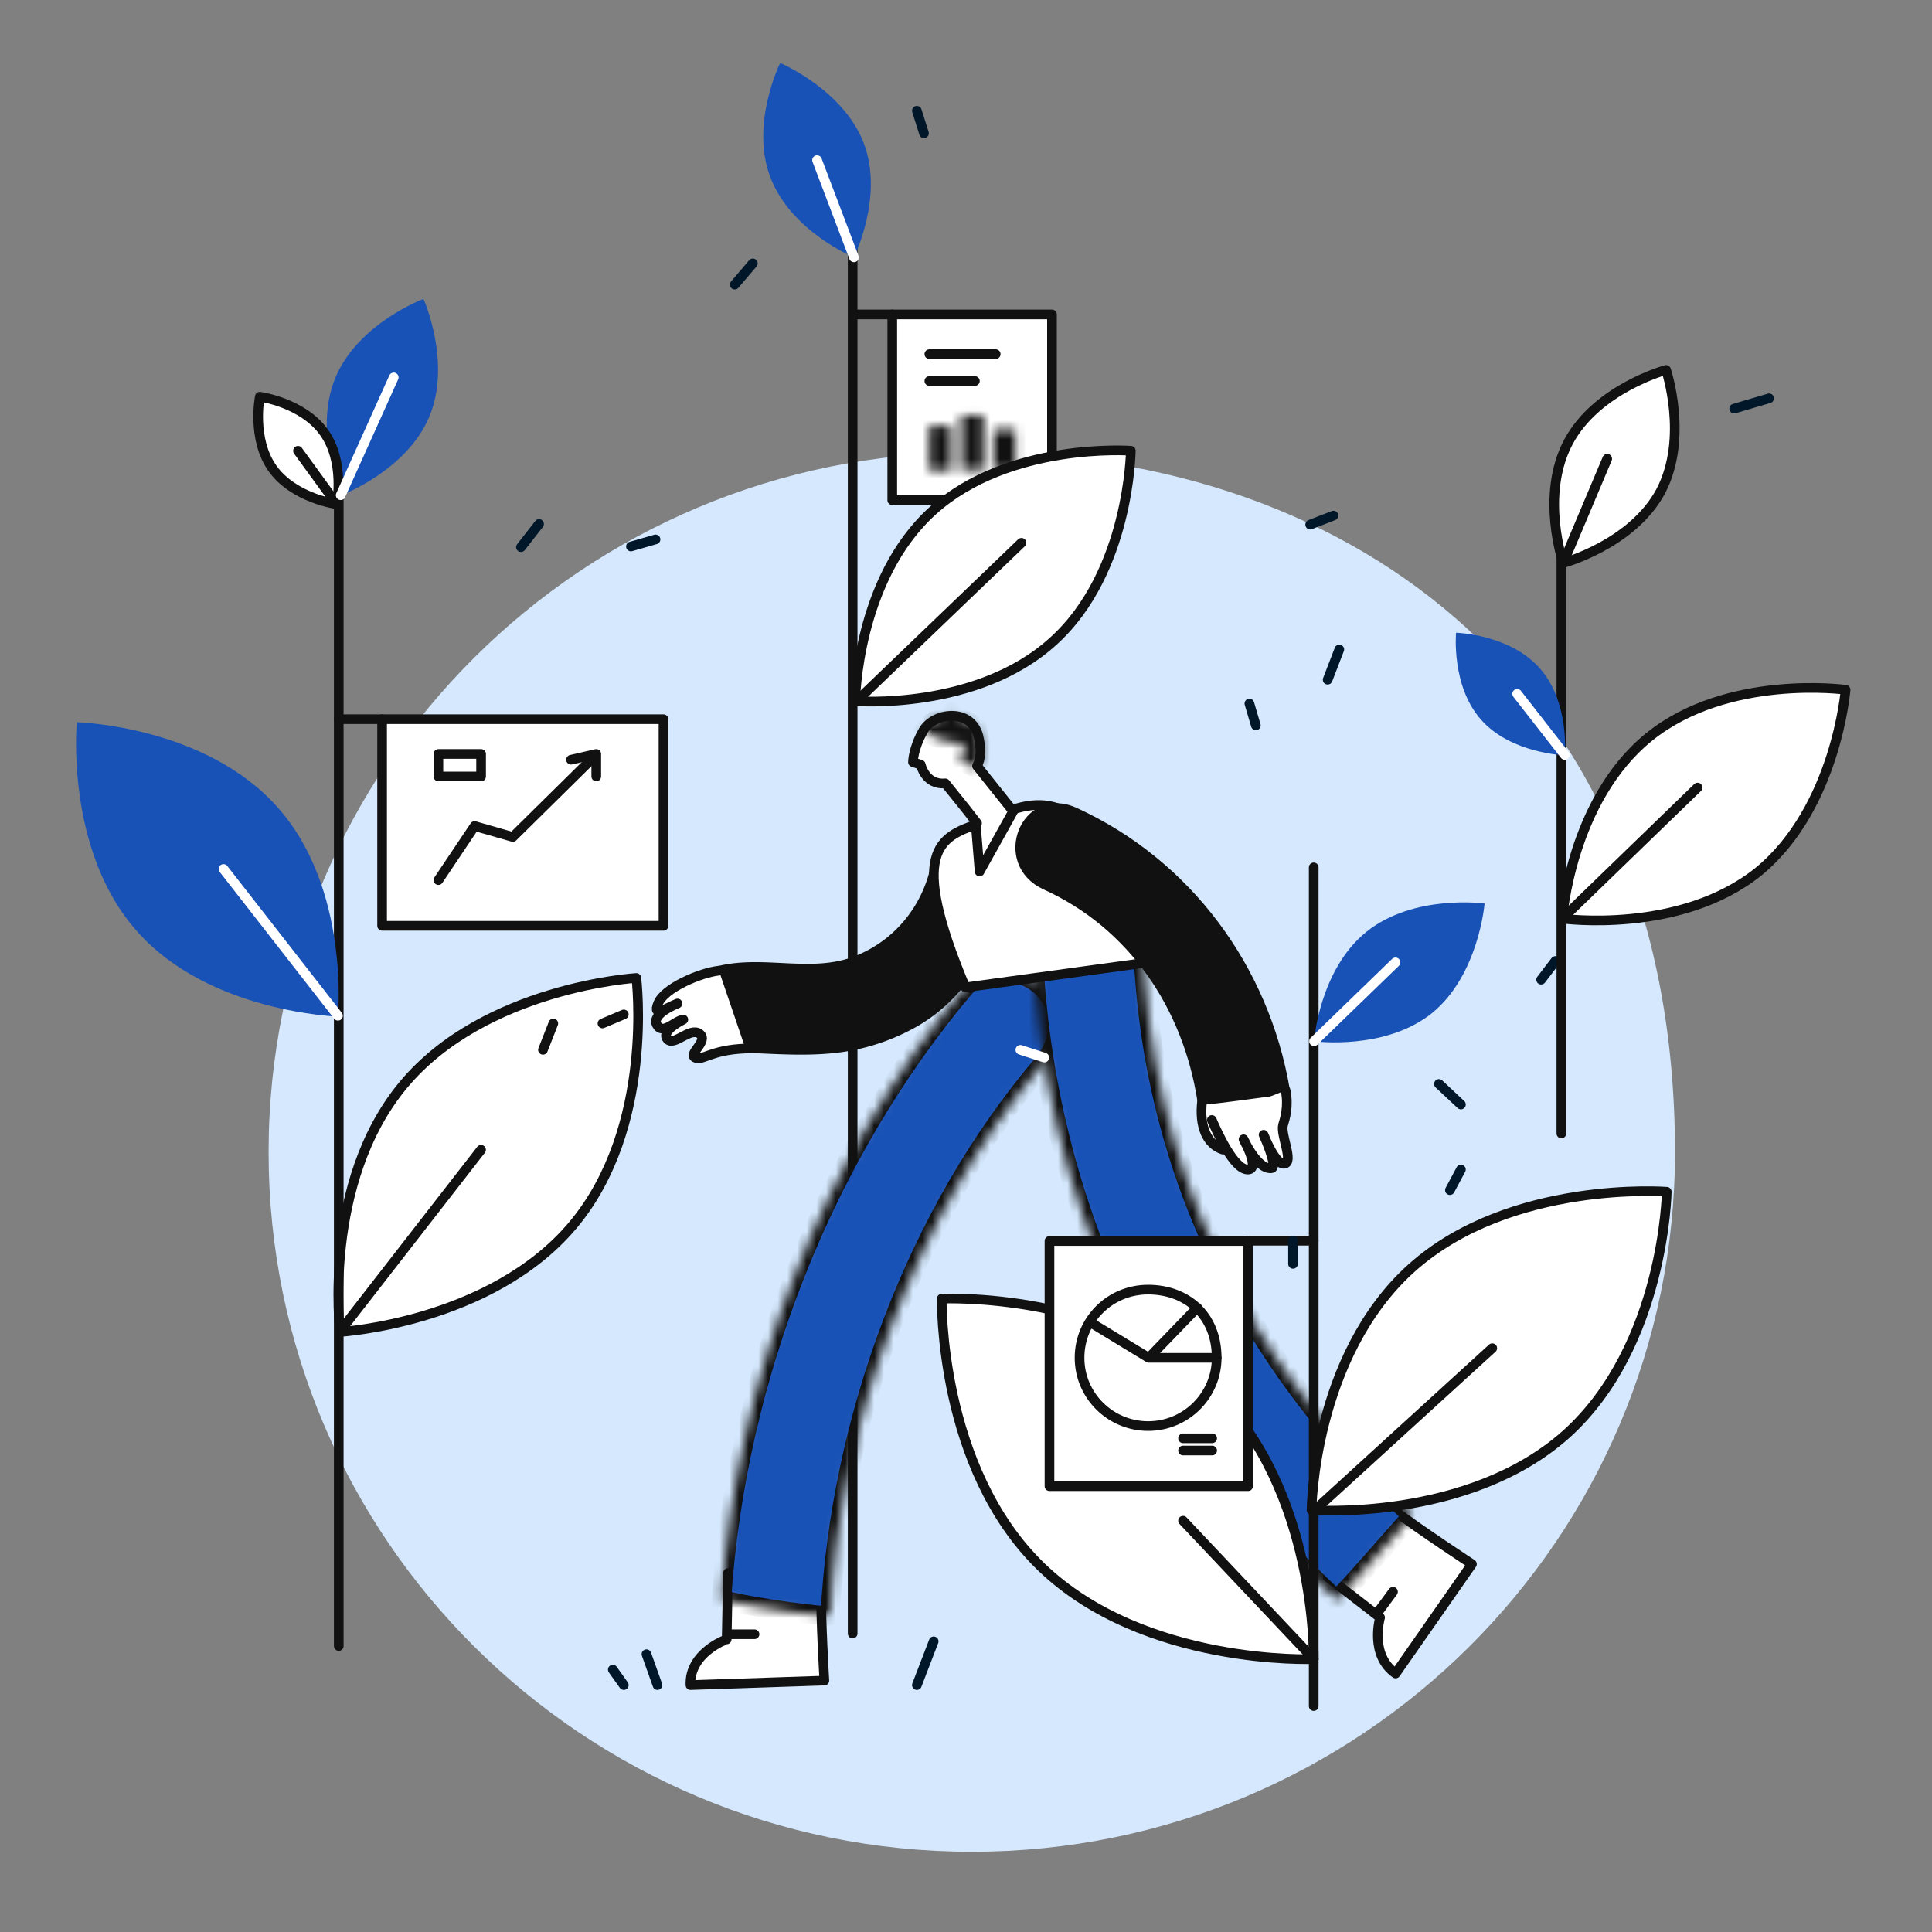 <svg xmlns="http://www.w3.org/2000/svg" width="200" height="200" fill="none"><rect width="100%" height="100%" fill="#808080" stroke="none"/><g clip-path="url(#a)"><path fill="#d5e8fd" d="M173.393 119.266c0 40.045-32.613 72.427-72.794 72.427-40.18 0-72.794-32.382-72.794-72.427 0-40.044 32.613-72.426 72.794-72.426s72.794 24.92 72.794 72.426Z"/><path stroke="#111111" stroke-linecap="round" stroke-linejoin="round" stroke-miterlimit="10" d="M88.266 14.992v154.115M92.365 32.55h-3.9"/><path fill="#ffffff" stroke="#111111" stroke-linecap="round" stroke-linejoin="round" stroke-miterlimit="10" d="M108.899 32.55H92.367v19.228H108.9V32.55Z"/><path stroke="#111111" stroke-linecap="round" stroke-linejoin="round" stroke-miterlimit="10" d="M96.207 36.662h6.869M96.207 39.442h4.715"/><mask id="b1" fill="#fff"><path d="M98.477 44.076h-2.27v4.633h2.27v-4.633Z"/></mask><path fill="#111111" stroke="#111111" stroke-width="2" d="M98.477 44.076h-2.27v4.633h2.27v-4.633Z" mask="url(#b1)"/><mask id="c1" fill="#fff"><path d="M101.798 42.976h-2.27v5.675h2.27v-5.675Z"/></mask><path fill="#111111" stroke="#111111" stroke-width="2" d="M101.798 42.976h-2.27v5.675h2.27v-5.675Z" mask="url(#c1)"/><mask id="d1" fill="#fff"><path d="M105.113 44.48h-2.27v4.228h2.27v-4.227Z"/></mask><path fill="#111111" stroke="#111111" stroke-width="2" d="M105.113 44.48h-2.27v4.228h2.27v-4.227Z" mask="url(#d1)"/><path fill="#1952b6" d="M89.402 14.78c2.143 5.53-1.004 11.86-1.004 11.86s-6.496-2.665-8.639-8.262c-2.143-5.53 1.004-11.86 1.004-11.86s6.496 2.731 8.64 8.262Z"/><path stroke="#ffffff" stroke-linecap="round" stroke-linejoin="round" stroke-miterlimit="10" d="m88.4 26.64-3.818-10.062"/><path fill="#ffffff" stroke="#111111" stroke-linecap="round" stroke-linejoin="round" stroke-miterlimit="10" d="M109.024 66.384c-7.902 7.196-20.492 6.196-20.492 6.196s.134-12.593 8.036-19.722c7.903-7.13 20.493-6.197 20.493-6.197s-.134 12.593-8.037 19.723Z"/><path stroke="#111111" stroke-linecap="round" stroke-linejoin="round" stroke-miterlimit="10" d="m88.599 72.647 17.143-16.457"/><path fill="#ffffff" stroke="#111111" stroke-linecap="round" stroke-linejoin="round" stroke-miterlimit="10" d="M59.31 126.822c-8.506 10.127-24.109 11.06-24.109 11.06s-1.875-15.458 6.563-25.586c8.438-10.127 24.108-11.06 24.108-11.06s1.942 15.458-6.563 25.586ZM68.686 74.45H39.555V95.84h29.13V74.451Z"/><path stroke="#111111" stroke-linecap="round" stroke-linejoin="round" stroke-miterlimit="10" d="M39.554 74.45h-4.487M45.384 91.108l3.75-5.597 3.951 1.133 8.103-7.996"/><path stroke="#111111" stroke-linecap="round" stroke-linejoin="round" stroke-miterlimit="10" d="m59.113 78.648 2.612-.6v2.332M49.803 78.049h-4.42v2.332h4.42v-2.332ZM35.067 48.598v121.799"/><path fill="#1952b6" d="M44.443 43.134c-2.344 5.597-9.108 8.13-9.108 8.13s-2.946-6.597-.602-12.194c2.344-5.597 9.107-8.129 9.107-8.129s2.947 6.596.603 12.193Z"/><path fill="#ffffff" stroke="#111111" stroke-linecap="round" stroke-linejoin="round" stroke-miterlimit="10" d="M28.235 48.53c-2.21-3.064-1.34-7.462-1.34-7.462s4.42.6 6.63 3.665 1.34 7.462 1.34 7.462-4.42-.6-6.63-3.664Z"/><path stroke="#111111" stroke-linecap="round" stroke-linejoin="round" stroke-miterlimit="10" d="m35.2 137.815 14.598-18.79"/><path fill="#1952b6" d="M28.727 83.564c7.51 8.386 6.258 21.669 6.258 21.669s-13.35-.415-20.777-8.8c-7.51-8.385-6.259-21.669-6.259-21.669s13.268.332 20.778 8.8Z"/><path stroke="#ffffff" stroke-linecap="round" stroke-linejoin="round" stroke-miterlimit="10" d="m23.137 89.957 11.849 15.193"/><path stroke="#111111" stroke-linecap="round" stroke-linejoin="round" stroke-miterlimit="10" d="m30.848 46.665 4.018 5.53"/><path stroke="#ffffff" stroke-linecap="round" stroke-linejoin="round" stroke-miterlimit="10" d="m40.76 39.07-5.49 12.193"/><path stroke="#001729" stroke-linecap="round" stroke-linejoin="round" stroke-miterlimit="10" d="m76.059 29.463 1.875-2.198M179.521 42.3l3.616-1.066M94.913 11.464l.737 2.332M129.336 72.83l.669 2.265M138.644 67.232l-1.206 3.132M138.04 53.374l-2.411.933M148.957 112.208l2.277 2.132M151.232 121.069l-1.138 2.132M161.012 99.481l-1.473 1.933"/><path stroke="#111111" stroke-linecap="round" stroke-linejoin="round" stroke-miterlimit="10" d="m57.279 105.945-1.072 2.732M62.367 105.945l2.21-.933"/><path stroke="#001729" stroke-linecap="round" stroke-linejoin="round" stroke-miterlimit="10" d="M55.805 54.24 53.93 56.64M65.316 56.572l2.545-.733M66.922 171.242l1.138 3.198M63.438 172.841l1.138 1.599M96.654 169.91l-1.74 4.531"/><path fill="#ffffff" stroke="#111111" stroke-linecap="round" stroke-linejoin="round" stroke-miterlimit="10" d="m71.476 174.44 13.862-.466s-.401-6.596-.334-9.795c.067-3.198-9.644-1.332-9.644-1.332l-.134 6.863c-.067 0-3.884 1.399-3.75 4.73Z"/><path stroke="#111111" stroke-linecap="round" stroke-linejoin="round" stroke-miterlimit="10" d="M75.294 169.176h2.813"/><path fill="#ffffff" stroke="#111111" stroke-linecap="round" stroke-linejoin="round" stroke-miterlimit="10" d="m144.473 173.241 7.902-11.328s-5.491-3.598-8.103-5.596c-2.545-1.933-6.831 6.929-6.831 6.929l5.425 4.198s-1.139 3.864 1.607 5.797Z"/><path stroke="#111111" stroke-linecap="round" stroke-linejoin="round" stroke-miterlimit="10" d="m142.527 167.045 1.675-2.266"/><mask id="e1" fill="#fff"><path d="M107.908 102.214c-2.01-1.999-6.095-2.332-8.037 0-14.733 17.457-23.706 40.645-25.18 63.365 3.483.933 11.251 1.866 11.251 1.666 1.005-20.189 8.84-41.577 21.966-57.035 2.009-2.332 2.343-5.664 0-7.996Z"/></mask><path fill="#1952b6" stroke="#111111" stroke-width="2" d="M107.908 102.214c-2.01-1.999-6.095-2.332-8.037 0-14.733 17.457-23.706 40.645-25.18 63.365 3.483.933 11.251 1.866 11.251 1.666 1.005-20.189 8.84-41.577 21.966-57.035 2.009-2.332 2.343-5.664 0-7.996Z" mask="url(#e1)"/><mask id="f1" fill="#fff"><path d="M138.377 165.645c2.612-2.732 5.29-5.93 7.835-8.728-17.278-15.992-27.256-36.247-27.925-59.767-.201-7.263-11.586-7.33-11.385 0 .804 26.452 11.92 50.505 31.475 68.495Z"/></mask><path fill="#1952b6" stroke="#111111" stroke-width="2" d="M138.377 165.645c2.612-2.732 5.29-5.93 7.835-8.728-17.278-15.992-27.256-36.247-27.925-59.767-.201-7.263-11.586-7.33-11.385 0 .804 26.452 11.92 50.505 31.475 68.495Z" mask="url(#f1)"/><path stroke="#ffffff" stroke-linecap="round" stroke-linejoin="round" stroke-miterlimit="10" d="m108.107 109.477-2.478-.799"/><path fill="#ffffff" d="M131.811 112.076c-2.411.267-4.889.6-7.299.933 0 .067 0 .133-.067.2-.134 1.066.134 2.065.602 2.998.268.467.67.667 1.072.667 1.607-.6 3.281-.8 4.955-.8.603-1.266.804-2.599.737-3.998Z"/><path fill="#111111" stroke="#111111" stroke-linecap="round" stroke-linejoin="round" stroke-miterlimit="10" d="M96.722 90.288c-1.072 4.13-3.951 7.529-7.97 9.128-4.62 1.866-9.576-.067-14.264 1.066l2.612 7.996c3.348.133 5.96.333 8.907.066a21.468 21.468 0 0 0 8.572-2.665c5.09-2.865 7.902-8.062 9.375-13.66 1.34-5.263-5.893-7.195-7.232-1.931Z"/><path fill="#ffffff" stroke="#111111" stroke-linecap="round" stroke-linejoin="round" stroke-miterlimit="10" d="m118.419 99.682-18.483 2.532c-5.96-14.192-2.679-15.525 1.273-16.924.669-.267 1.339-.467 2.009-.8.736-.333 1.406-.6 2.009-.8 5.893-1.731 8.036 3.266 8.906 5.93.871 2.933 4.286 10.062 4.286 10.062Z"/><path fill="#111111" stroke="#111111" stroke-linecap="round" stroke-linejoin="round" stroke-miterlimit="10" d="M133.019 112.808c-2.143-12.526-10.112-23.387-21.765-28.717-5.089-2.332-8.103 5.197-3.013 7.529 8.974 4.064 14.666 12.46 16.206 22.254 2.88-.266 5.692-.733 8.572-1.066Z"/><path fill="#ffffff" d="M74.422 100.481c-1.876.2-5.693 1.799-6.295 3.399-.67 1.599 1.071.333 2.009 0 0 0-2.746 1.066-2.143 2.198.602 1.133 1.942-.466 2.745-.533 0 0-2.344 1.133-1.674 1.999.67.866 2.344-1.266 3.349-.533 1.004.733-1.206 2.066-.47 2.465.737.4 1.608-.799 5.224-.932"/><path stroke="#111111" stroke-linecap="round" stroke-linejoin="round" stroke-miterlimit="10" d="M74.422 100.481c-1.876.2-5.693 1.799-6.295 3.399-.67 1.599 1.071.333 2.009 0 0 0-2.746 1.066-2.143 2.198.602 1.133 1.942-.466 2.745-.533 0 0-2.344 1.133-1.674 1.999.67.866 2.344-1.266 3.349-.533 1.004.733-1.206 2.066-.47 2.465.737.4 1.608-.799 5.224-.932"/><path fill="#ffffff" d="M124.446 113.941c-.335 2.731.536 4.53 2.143 5.063Z"/><path stroke="#111111" stroke-linecap="round" stroke-linejoin="round" stroke-miterlimit="10" d="M124.446 113.941c-.335 2.731.536 4.53 2.143 5.063"/><path fill="#ffffff" d="M125.449 115.94c.603 1.399 2.277 5.064 3.683 5.13 1.407.067-.401-3.131-.401-3.131s1.406 3.131 2.879 2.998c.737-.066-.803-3.465-.803-3.465s1.205 3.132 2.143 2.999c1.004-.133-.402-2.999-.134-3.998.201-.666.602-1.932.268-3.598"/><path stroke="#111111" stroke-linecap="round" stroke-linejoin="round" stroke-miterlimit="10" d="M125.449 115.94c.603 1.399 2.277 5.064 3.683 5.13 1.407.067-.401-3.131-.401-3.131s1.406 3.131 2.879 2.998c.737-.066-.803-3.465-.803-3.465s1.205 3.132 2.143 2.999c1.004-.133-.402-2.999-.134-3.998.201-.666.602-1.932.268-3.598"/><path fill="#ffffff" stroke="#111111" stroke-linecap="round" stroke-linejoin="round" stroke-miterlimit="10" d="m104.757 83.824-1.808-2.265-1.808-2.266c.402-.733.469-1.732.134-3.131-.804-2.932-4.621-2.399-5.693-.533-1.071 1.865-1.071 3.264-1.071 3.264l.804.267s.468 2.132 2.544 1.932l2.143 2.665 1.139 1.466c-.067 0-.067 0-.134.067l.402 4.93 3.415-6.13.201-.4-.268.134Z"/><mask id="g" fill="#fff"><path d="M98.865 73.897c-1.205.066-2.344.532-3.214 1.665.87.866 2.745 1.333 3.549 1.333.737 0 .804 1 .268 1.332-.469.267.937 1.133 1.272 1.133h.402c.469-.733.536-1.799.201-3.198a17.432 17.432 0 0 1-.201-.866c-.737-.533-1.54-1-2.277-1.4Z"/></mask><path fill="#111111" stroke="#111111" stroke-width="2" d="M98.865 73.897c-1.205.066-2.344.532-3.214 1.665.87.866 2.745 1.333 3.549 1.333.737 0 .804 1 .268 1.332-.469.267.937 1.133 1.272 1.133h.402c.469-.733.536-1.799.201-3.198a17.432 17.432 0 0 1-.201-.866c-.737-.533-1.54-1-2.277-1.4Z" mask="url(#g)"/><path fill="#ffffff" stroke="#111111" stroke-linecap="round" stroke-linejoin="round" stroke-miterlimit="10" d="M107.803 162.218c-10.648-10.261-10.313-27.785-10.313-27.785s17.545-.799 28.193 9.528c10.648 10.328 10.313 27.785 10.313 27.785s-17.546.733-28.193-9.528Z"/><path stroke="#111111" stroke-linecap="round" stroke-linejoin="round" stroke-miterlimit="10" d="M129.164 128.437h6.831"/><path fill="#ffffff" stroke="#111111" stroke-linecap="round" stroke-linejoin="round" stroke-miterlimit="10" d="M108.641 153.849H129.2v-25.386h-20.559v25.386Z"/><path stroke="#111111" stroke-linecap="round" stroke-linejoin="round" stroke-miterlimit="10" d="M125.951 140.563c0 3.864-3.147 7.063-7.098 7.063-3.885 0-7.099-3.132-7.099-7.063 0-3.931 3.147-7.063 7.099-7.063 3.951 0 7.098 2.599 7.098 7.063Z"/><path stroke="#111111" stroke-linecap="round" stroke-linejoin="round" stroke-miterlimit="10" d="m123.941 135.367-5.023 5.197h7.032M112.891 136.899l6.027 3.665M122.469 148.893h3.013M122.469 150.158h3.013M135.995 176.61V89.792"/><path fill="#ffffff" stroke="#111111" stroke-linecap="round" stroke-linejoin="round" stroke-miterlimit="10" d="M162.169 148.439c-10.2 9.139-26.4 7.882-26.4 7.882s.172-15.931 10.372-25.07c10.2-9.139 26.4-7.881 26.4-7.881s-.257 15.93-10.372 25.069Z"/><path stroke="#111111" stroke-linecap="round" stroke-linejoin="round" stroke-miterlimit="10" d="m135.995 156.421 18.483-16.857M122.468 157.421l13.527 14.325"/><path fill="#1952b6" d="M148.27 104.853c-4.885 3.944-12.239 2.937-12.239 2.937s.529-7.377 5.413-11.322c4.885-3.945 12.239-2.937 12.239-2.937s-.59 7.351-5.413 11.322Z"/><path stroke="#ffffff" stroke-linecap="round" stroke-linejoin="round" stroke-miterlimit="10" d="m144.461 99.624-8.431 8.165"/><path stroke="#001729" stroke-linecap="round" stroke-linejoin="round" stroke-miterlimit="10" d="M133.853 128.437v2.398"/><path stroke="#111111" stroke-linecap="round" stroke-linejoin="round" d="M161.632 117.338V52.265"/><path fill="#ffffff" stroke="#111111" stroke-linecap="round" stroke-linejoin="round" stroke-miterlimit="10" d="M182.06 90.214c-8.115 6.553-20.333 4.879-20.333 4.879s.879-12.256 8.994-18.809c8.114-6.553 20.332-4.88 20.332-4.88s-.981 12.213-8.993 18.81Z"/><path stroke="#111111" stroke-linecap="round" stroke-linejoin="round" stroke-miterlimit="10" d="m175.732 81.528-14.007 13.565"/><path fill="#ffffff" stroke="#111111" stroke-linecap="round" stroke-linejoin="round" stroke-miterlimit="10" d="M171.935 50.82c-2.947 5.53-10.113 7.463-10.113 7.463s-2.41-6.996.536-12.526c2.947-5.53 10.112-7.463 10.112-7.463s2.344 6.996-.535 12.526Z"/><path stroke="#111111" stroke-linecap="round" stroke-linejoin="round" stroke-miterlimit="10" d="m166.377 47.49-4.554 10.793"/><path fill="#1952b6" d="M159.383 69.165c3.128 3.492 2.606 9.023 2.606 9.023s-5.559-.172-8.652-3.664c-3.127-3.492-2.606-9.024-2.606-9.024s5.525.138 8.652 3.665Z"/><path stroke="#ffffff" stroke-linecap="round" stroke-linejoin="round" stroke-miterlimit="10" d="m157.055 71.827 4.934 6.327"/></g><defs><clipPath id="a"><path fill="#ffffff" d="M0 0h200v200H0z"/></clipPath></defs></svg>
